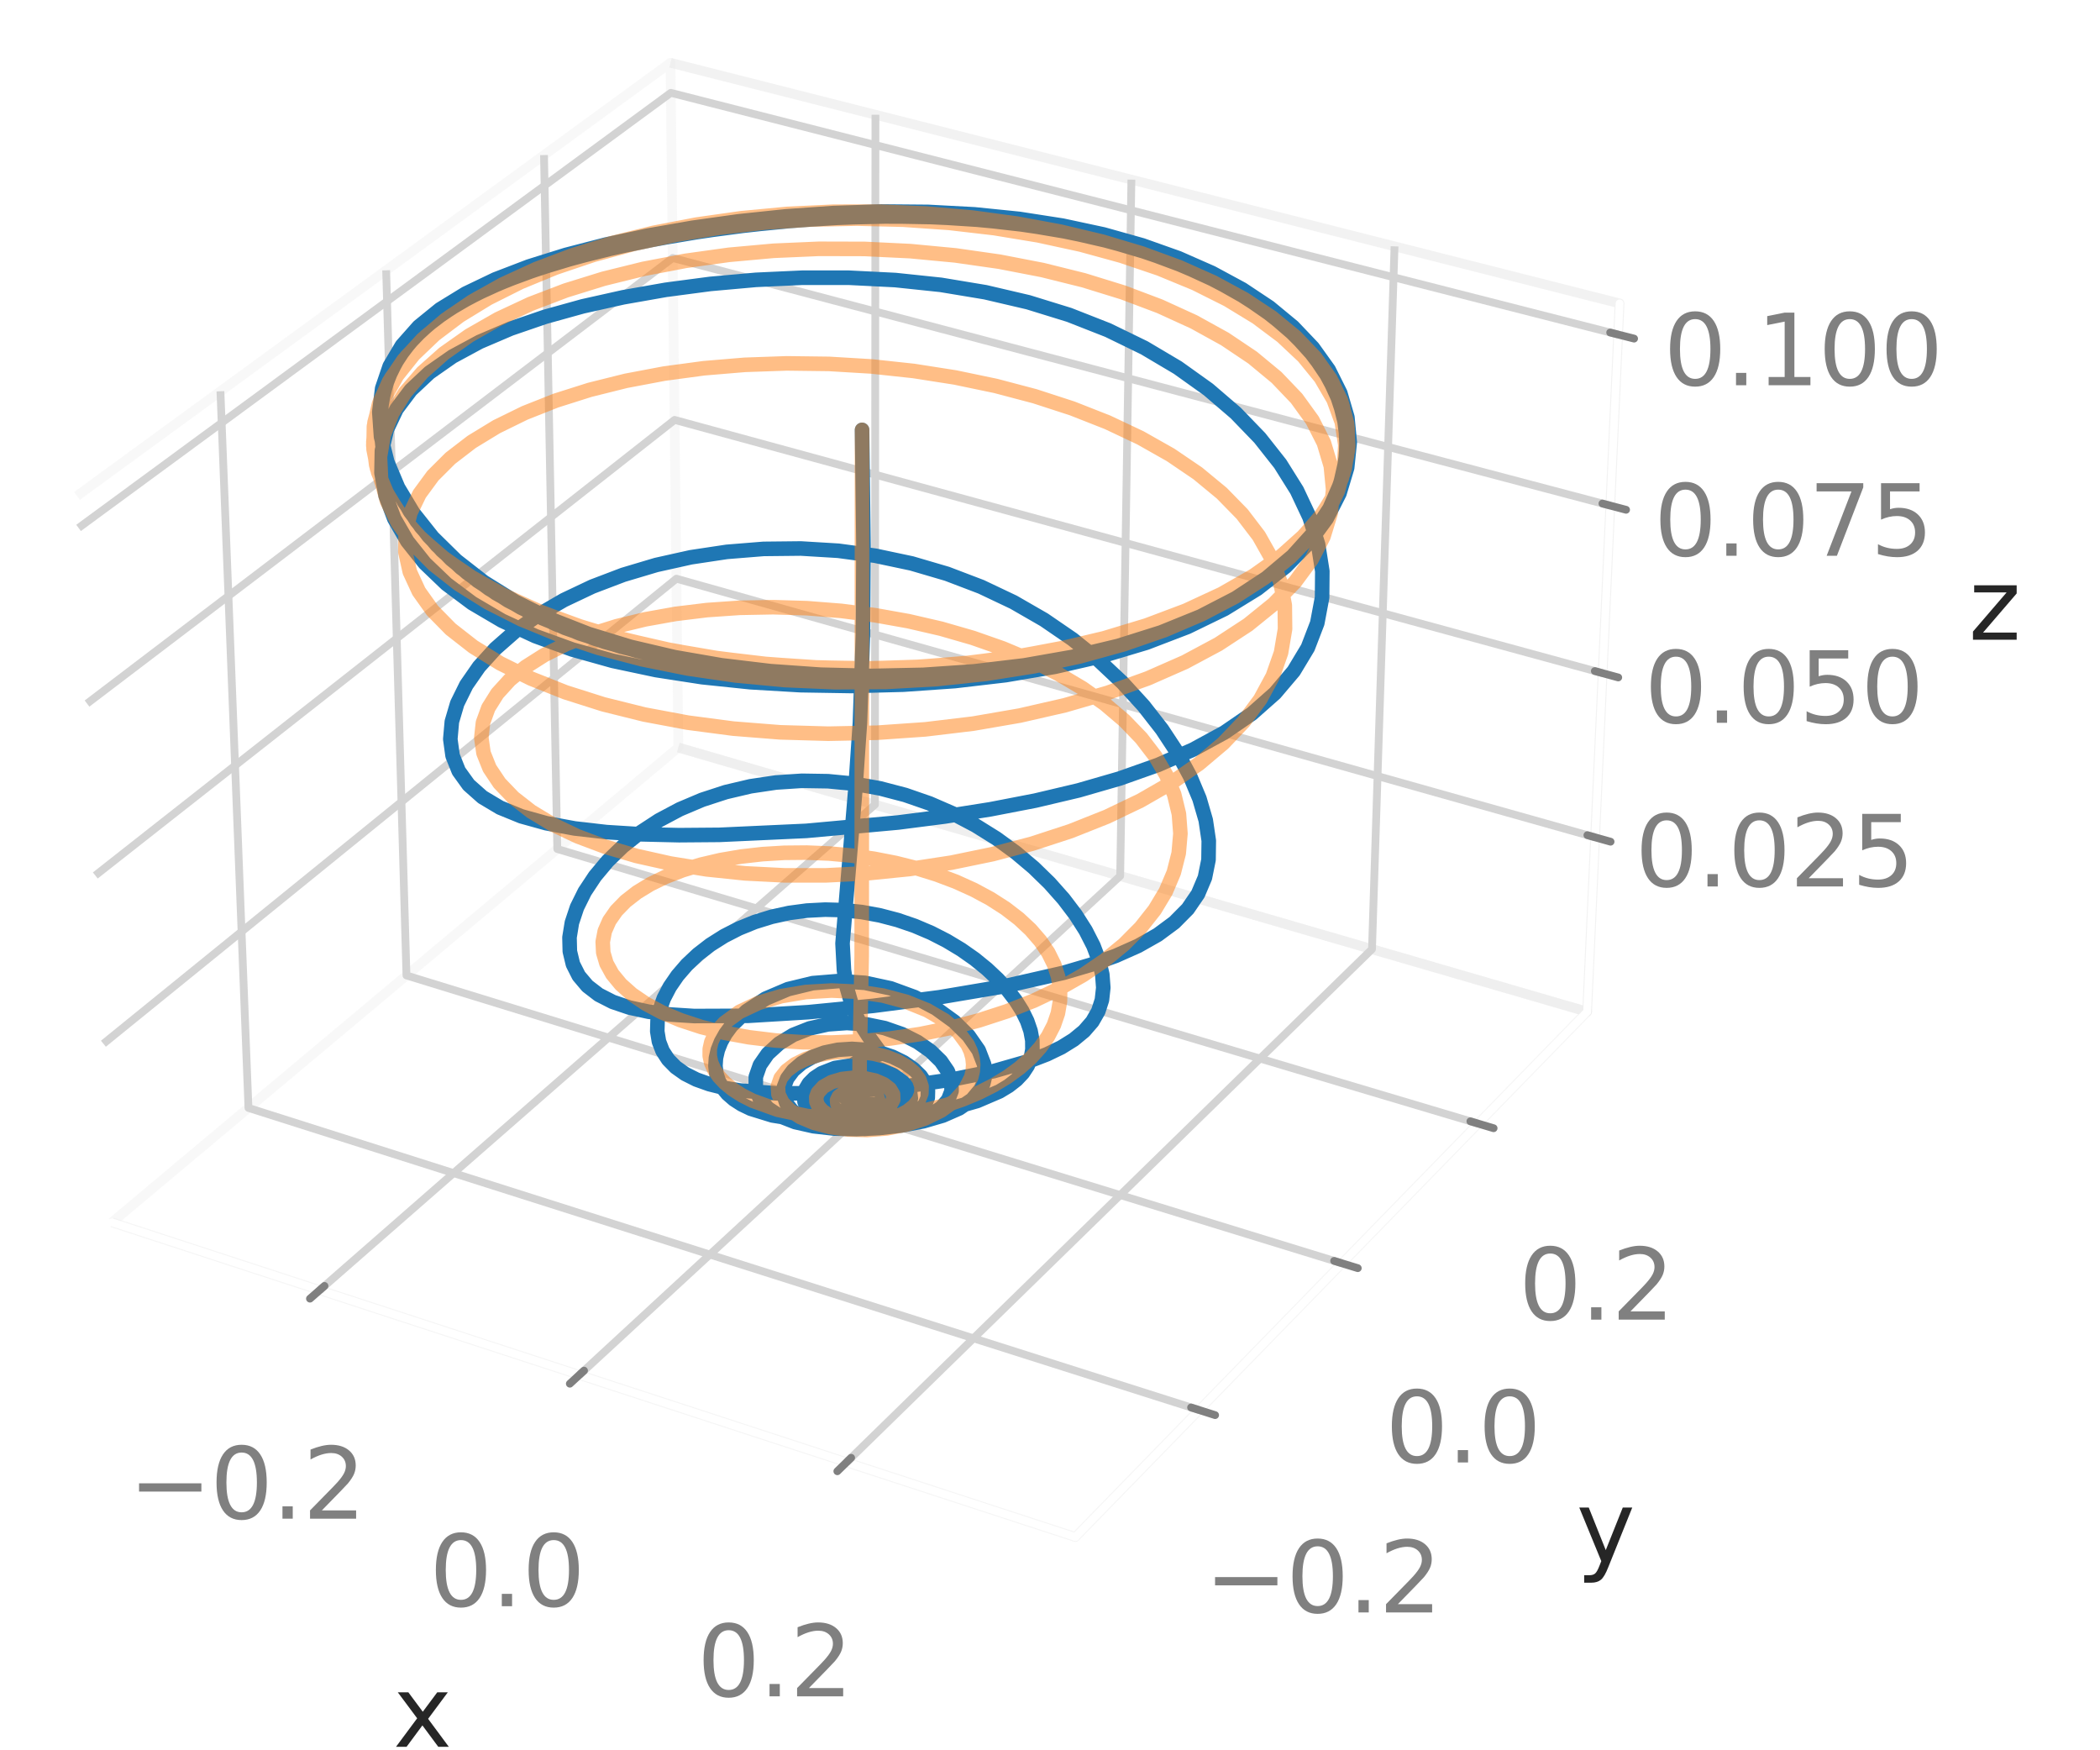 <?xml version="1.0" encoding="utf-8" standalone="no"?>
<!DOCTYPE svg PUBLIC "-//W3C//DTD SVG 1.1//EN"
  "http://www.w3.org/Graphics/SVG/1.1/DTD/svg11.dtd">
<svg xmlns:xlink="http://www.w3.org/1999/xlink" width="216pt" height="180pt" viewBox="0 0 216 180" xmlns="http://www.w3.org/2000/svg" version="1.1">
 <defs>
  <style type="text/css">*{stroke-linejoin: round; stroke-linecap: butt}</style>
 </defs>
 <g id="figure_1">
  <g id="patch_1">
   <path d="M 0 180 
L 216 180 
L 216 0 
L 0 0 
z
" style="fill: #ffffff"/>
  </g>
  <g id="patch_2">
   <path d="M -1 169.2 
L 174.6 169.2 
L 174.6 -1 
" style="fill: none"/>
  </g>
  <g id="pane3d_1">
   <g id="patch_3">
    <path d="M 11.519 125.705 
L 69.772 76.877 
L 68.963 6.457 
L 7.922 51.001 
" style="fill: none; opacity: 0.5; stroke: #f2f2f2; stroke-linejoin: miter"/>
   </g>
  </g>
  <g id="pane3d_2">
   <g id="patch_4">
    <path d="M 69.772 76.877 
L 163.248 104.046 
L 166.584 31.201 
L 68.963 6.457 
" style="fill: none; opacity: 0.5; stroke: #e6e6e6; stroke-linejoin: miter"/>
   </g>
  </g>
  <g id="pane3d_3">
   <g id="patch_5">
    <path d="M 11.519 125.705 
L 110.608 158.068 
L 163.248 104.046 
L 69.772 76.877 
" style="fill: none; opacity: 0.5; stroke: #ececec; stroke-linejoin: miter"/>
   </g>
  </g>
  <g id="axis3d_1">
   <g id="line2d_1">
    <path d="M 11.519 125.705 
L 110.608 158.068 
" style="fill: none; stroke: #ffffff; stroke-width: 0.8; stroke-linecap: round"/>
   </g>
   <g id="text_1">
    <!-- x -->
    <g style="fill: #262626" transform="translate(40.438 179.641) scale(0.1 -0.1)">
     <defs>
      <path id="DejaVuSans-78" d="M 3513 3500 
L 2247 1797 
L 3578 0 
L 2900 0 
L 1881 1375 
L 863 0 
L 184 0 
L 1544 1831 
L 300 3500 
L 978 3500 
L 1906 2253 
L 2834 3500 
L 3513 3500 
z
" transform="scale(0.016)"/>
     </defs>
     <use xlink:href="#DejaVuSans-78"/>
    </g>
   </g>
   <g id="Line3DCollection_1">
    <path d="M 32.88 132.682 
L 89.993 82.754 
L 90.045 11.8 
" style="fill: none; stroke: #d3d3d3; stroke-width: 0.8"/>
    <path d="M 59.585 141.404 
L 115.219 90.086 
L 116.373 18.474 
" style="fill: none; stroke: #d3d3d3; stroke-width: 0.8"/>
    <path d="M 87.073 150.381 
L 141.12 97.615 
L 143.438 25.334 
" style="fill: none; stroke: #d3d3d3; stroke-width: 0.8"/>
   </g>
   <g id="xtick_1">
    <g id="line2d_2">
     <path d="M 88.784 78.616 
" clip-path="url(#p5861c4d599)" style="fill: none; stroke: #d3d3d3; stroke-width: 0.8; stroke-linecap: round"/>
    </g>
    <g id="line2d_3">
     <path d="M 33.377 132.247 
L 31.882 133.554 
" style="fill: none; stroke: #808080; stroke-width: 0.8; stroke-linecap: round"/>
    </g>
    <g id="text_2">
     <!-- −0.2 -->
     <g style="fill: #808080" transform="translate(13.219 156.181) scale(0.1 -0.1)">
      <defs>
       <path id="DejaVuSans-2212" d="M 678 2272 
L 4684 2272 
L 4684 1741 
L 678 1741 
L 678 2272 
z
" transform="scale(0.016)"/>
       <path id="DejaVuSans-30" d="M 2034 4250 
Q 1547 4250 1301 3770 
Q 1056 3291 1056 2328 
Q 1056 1369 1301 889 
Q 1547 409 2034 409 
Q 2525 409 2770 889 
Q 3016 1369 3016 2328 
Q 3016 3291 2770 3770 
Q 2525 4250 2034 4250 
z
M 2034 4750 
Q 2819 4750 3233 4129 
Q 3647 3509 3647 2328 
Q 3647 1150 3233 529 
Q 2819 -91 2034 -91 
Q 1250 -91 836 529 
Q 422 1150 422 2328 
Q 422 3509 836 4129 
Q 1250 4750 2034 4750 
z
" transform="scale(0.016)"/>
       <path id="DejaVuSans-2e" d="M 684 794 
L 1344 794 
L 1344 0 
L 684 0 
L 684 794 
z
" transform="scale(0.016)"/>
       <path id="DejaVuSans-32" d="M 1228 531 
L 3431 531 
L 3431 0 
L 469 0 
L 469 531 
Q 828 903 1448 1529 
Q 2069 2156 2228 2338 
Q 2531 2678 2651 2914 
Q 2772 3150 2772 3378 
Q 2772 3750 2511 3984 
Q 2250 4219 1831 4219 
Q 1534 4219 1204 4116 
Q 875 4013 500 3803 
L 500 4441 
Q 881 4594 1212 4672 
Q 1544 4750 1819 4750 
Q 2544 4750 2975 4387 
Q 3406 4025 3406 3419 
Q 3406 3131 3298 2873 
Q 3191 2616 2906 2266 
Q 2828 2175 2409 1742 
Q 1991 1309 1228 531 
z
" transform="scale(0.016)"/>
      </defs>
      <use xlink:href="#DejaVuSans-2212"/>
      <use xlink:href="#DejaVuSans-30" x="83.789"/>
      <use xlink:href="#DejaVuSans-2e" x="147.412"/>
      <use xlink:href="#DejaVuSans-32" x="179.199"/>
     </g>
    </g>
   </g>
   <g id="xtick_2">
    <g id="line2d_4">
     <path d="M 88.784 78.616 
" clip-path="url(#p5861c4d599)" style="fill: none; stroke: #d3d3d3; stroke-width: 0.8; stroke-linecap: round"/>
    </g>
    <g id="line2d_5">
     <path d="M 60.071 140.956 
L 58.612 142.301 
" style="fill: none; stroke: #808080; stroke-width: 0.8; stroke-linecap: round"/>
    </g>
    <g id="text_3">
     <!-- 0.0 -->
     <g style="fill: #808080" transform="translate(44.158 165.184) scale(0.1 -0.1)">
      <use xlink:href="#DejaVuSans-30"/>
      <use xlink:href="#DejaVuSans-2e" x="63.623"/>
      <use xlink:href="#DejaVuSans-30" x="95.41"/>
     </g>
    </g>
   </g>
   <g id="xtick_3">
    <g id="line2d_6">
     <path d="M 88.784 78.616 
" clip-path="url(#p5861c4d599)" style="fill: none; stroke: #d3d3d3; stroke-width: 0.8; stroke-linecap: round"/>
    </g>
    <g id="line2d_7">
     <path d="M 87.545 149.92 
L 86.126 151.305 
" style="fill: none; stroke: #808080; stroke-width: 0.8; stroke-linecap: round"/>
    </g>
    <g id="text_4">
     <!-- 0.2 -->
     <g style="fill: #808080" transform="translate(71.696 174.452) scale(0.1 -0.1)">
      <use xlink:href="#DejaVuSans-30"/>
      <use xlink:href="#DejaVuSans-2e" x="63.623"/>
      <use xlink:href="#DejaVuSans-32" x="95.41"/>
     </g>
    </g>
   </g>
  </g>
  <g id="axis3d_2">
   <g id="line2d_8">
    <path d="M 163.248 104.046 
L 110.608 158.068 
" style="fill: none; stroke: #ffffff; stroke-width: 0.8; stroke-linecap: round"/>
   </g>
   <g id="text_5">
    <!-- y -->
    <g style="fill: #262626" transform="translate(162.134 160.636) scale(0.1 -0.1)">
     <defs>
      <path id="DejaVuSans-79" d="M 2059 -325 
Q 1816 -950 1584 -1140 
Q 1353 -1331 966 -1331 
L 506 -1331 
L 506 -850 
L 844 -850 
Q 1081 -850 1212 -737 
Q 1344 -625 1503 -206 
L 1606 56 
L 191 3500 
L 800 3500 
L 1894 763 
L 2988 3500 
L 3597 3500 
L 2059 -325 
z
" transform="scale(0.016)"/>
     </defs>
     <use xlink:href="#DejaVuSans-79"/>
    </g>
   </g>
   <g id="Line3DCollection_2">
    <path d="M 22.673 40.237 
L 25.556 113.94 
L 123.335 145.007 
" style="fill: none; stroke: #d3d3d3; stroke-width: 0.8"/>
    <path d="M 39.718 27.798 
L 41.808 100.317 
L 138.036 129.919 
" style="fill: none; stroke: #d3d3d3; stroke-width: 0.8"/>
    <path d="M 55.955 15.949 
L 57.322 87.313 
L 152.036 115.552 
" style="fill: none; stroke: #d3d3d3; stroke-width: 0.8"/>
   </g>
   <g id="xtick_4">
    <g id="line2d_9">
     <path d="M 88.784 78.616 
" clip-path="url(#p5861c4d599)" style="fill: none; stroke: #d3d3d3; stroke-width: 0.8; stroke-linecap: round"/>
    </g>
    <g id="line2d_10">
     <path d="M 122.511 144.745 
L 124.983 145.531 
" style="fill: none; stroke: #808080; stroke-width: 0.8; stroke-linecap: round"/>
    </g>
    <g id="text_6">
     <!-- −0.2 -->
     <g style="fill: #808080" transform="translate(123.894 165.824) scale(0.1 -0.1)">
      <use xlink:href="#DejaVuSans-2212"/>
      <use xlink:href="#DejaVuSans-30" x="83.789"/>
      <use xlink:href="#DejaVuSans-2e" x="147.412"/>
      <use xlink:href="#DejaVuSans-32" x="179.199"/>
     </g>
    </g>
   </g>
   <g id="xtick_5">
    <g id="line2d_11">
     <path d="M 88.784 78.616 
" clip-path="url(#p5861c4d599)" style="fill: none; stroke: #d3d3d3; stroke-width: 0.8; stroke-linecap: round"/>
    </g>
    <g id="line2d_12">
     <path d="M 137.227 129.671 
L 139.657 130.418 
" style="fill: none; stroke: #808080; stroke-width: 0.8; stroke-linecap: round"/>
    </g>
    <g id="text_7">
     <!-- 0.0 -->
     <g style="fill: #808080" transform="translate(142.487 150.4) scale(0.1 -0.1)">
      <use xlink:href="#DejaVuSans-30"/>
      <use xlink:href="#DejaVuSans-2e" x="63.623"/>
      <use xlink:href="#DejaVuSans-30" x="95.41"/>
     </g>
    </g>
   </g>
   <g id="xtick_6">
    <g id="line2d_13">
     <path d="M 88.784 78.616 
" clip-path="url(#p5861c4d599)" style="fill: none; stroke: #d3d3d3; stroke-width: 0.8; stroke-linecap: round"/>
    </g>
    <g id="line2d_14">
     <path d="M 151.24 115.315 
L 153.629 116.027 
" style="fill: none; stroke: #808080; stroke-width: 0.8; stroke-linecap: round"/>
    </g>
    <g id="text_8">
     <!-- 0.2 -->
     <g style="fill: #808080" transform="translate(156.202 135.713) scale(0.1 -0.1)">
      <use xlink:href="#DejaVuSans-30"/>
      <use xlink:href="#DejaVuSans-2e" x="63.623"/>
      <use xlink:href="#DejaVuSans-32" x="95.41"/>
     </g>
    </g>
   </g>
  </g>
  <g id="axis3d_3">
   <g id="line2d_15">
    <path d="M 163.248 104.046 
L 166.584 31.201 
" style="fill: none; stroke: #ffffff; stroke-width: 0.8; stroke-linecap: round"/>
   </g>
   <g id="text_9">
    <!-- z -->
    <g style="fill: #262626" transform="translate(202.495 65.79) scale(0.1 -0.1)">
     <defs>
      <path id="DejaVuSans-7a" d="M 353 3500 
L 3084 3500 
L 3084 2975 
L 922 459 
L 3084 459 
L 3084 0 
L 275 0 
L 275 525 
L 2438 3041 
L 353 3041 
L 353 3500 
z
" transform="scale(0.016)"/>
     </defs>
     <use xlink:href="#DejaVuSans-7a"/>
    </g>
   </g>
   <g id="Line3DCollection_3">
    <path d="M 164.069 86.113 
L 69.573 59.513 
L 10.635 107.338 
" style="fill: none; stroke: #d3d3d3; stroke-width: 0.8"/>
    <path d="M 164.842 69.231 
L 69.385 43.183 
L 9.802 90.033 
" style="fill: none; stroke: #d3d3d3; stroke-width: 0.8"/>
    <path d="M 165.631 51.998 
L 69.194 26.531 
L 8.95 72.355 
" style="fill: none; stroke: #d3d3d3; stroke-width: 0.8"/>
    <path d="M 166.437 34.404 
L 68.998 9.547 
L 8.08 54.291 
" style="fill: none; stroke: #d3d3d3; stroke-width: 0.8"/>
   </g>
   <g id="xtick_7">
    <g id="line2d_16">
     <path d="M 88.784 78.616 
" style="fill: none; stroke: #d3d3d3; stroke-width: 0.8; stroke-linecap: round"/>
    </g>
    <g id="line2d_17">
     <path d="M 163.276 85.89 
L 165.658 86.56 
" style="fill: none; stroke: #808080; stroke-width: 0.8; stroke-linecap: round"/>
    </g>
    <g id="text_10">
     <!-- 0.025 -->
     <g style="fill: #808080" transform="translate(168.172 91.164) scale(0.1 -0.1)">
      <defs>
       <path id="DejaVuSans-35" d="M 691 4666 
L 3169 4666 
L 3169 4134 
L 1269 4134 
L 1269 2991 
Q 1406 3038 1543 3061 
Q 1681 3084 1819 3084 
Q 2600 3084 3056 2656 
Q 3513 2228 3513 1497 
Q 3513 744 3044 326 
Q 2575 -91 1722 -91 
Q 1428 -91 1123 -41 
Q 819 9 494 109 
L 494 744 
Q 775 591 1075 516 
Q 1375 441 1709 441 
Q 2250 441 2565 725 
Q 2881 1009 2881 1497 
Q 2881 1984 2565 2268 
Q 2250 2553 1709 2553 
Q 1456 2553 1204 2497 
Q 953 2441 691 2322 
L 691 4666 
z
" transform="scale(0.016)"/>
      </defs>
      <use xlink:href="#DejaVuSans-30"/>
      <use xlink:href="#DejaVuSans-2e" x="63.623"/>
      <use xlink:href="#DejaVuSans-30" x="95.41"/>
      <use xlink:href="#DejaVuSans-32" x="159.033"/>
      <use xlink:href="#DejaVuSans-35" x="222.656"/>
     </g>
    </g>
   </g>
   <g id="xtick_8">
    <g id="line2d_18">
     <path d="M 88.784 78.616 
" style="fill: none; stroke: #d3d3d3; stroke-width: 0.8; stroke-linecap: round"/>
    </g>
    <g id="line2d_19">
     <path d="M 164.04 69.012 
L 166.448 69.669 
" style="fill: none; stroke: #808080; stroke-width: 0.8; stroke-linecap: round"/>
    </g>
    <g id="text_11">
     <!-- 0.050 -->
     <g style="fill: #808080" transform="translate(169.13 74.333) scale(0.1 -0.1)">
      <use xlink:href="#DejaVuSans-30"/>
      <use xlink:href="#DejaVuSans-2e" x="63.623"/>
      <use xlink:href="#DejaVuSans-30" x="95.41"/>
      <use xlink:href="#DejaVuSans-35" x="159.033"/>
      <use xlink:href="#DejaVuSans-30" x="222.656"/>
     </g>
    </g>
   </g>
   <g id="xtick_9">
    <g id="line2d_20">
     <path d="M 88.784 78.616 
" style="fill: none; stroke: #d3d3d3; stroke-width: 0.8; stroke-linecap: round"/>
    </g>
    <g id="line2d_21">
     <path d="M 164.821 51.784 
L 167.254 52.426 
" style="fill: none; stroke: #808080; stroke-width: 0.8; stroke-linecap: round"/>
    </g>
    <g id="text_12">
     <!-- 0.075 -->
     <g style="fill: #808080" transform="translate(170.107 57.155) scale(0.1 -0.1)">
      <defs>
       <path id="DejaVuSans-37" d="M 525 4666 
L 3525 4666 
L 3525 4397 
L 1831 0 
L 1172 0 
L 2766 4134 
L 525 4134 
L 525 4666 
z
" transform="scale(0.016)"/>
      </defs>
      <use xlink:href="#DejaVuSans-30"/>
      <use xlink:href="#DejaVuSans-2e" x="63.623"/>
      <use xlink:href="#DejaVuSans-30" x="95.41"/>
      <use xlink:href="#DejaVuSans-37" x="159.033"/>
      <use xlink:href="#DejaVuSans-35" x="222.656"/>
     </g>
    </g>
   </g>
   <g id="xtick_10">
    <g id="line2d_22">
     <path d="M 88.784 78.616 
" style="fill: none; stroke: #d3d3d3; stroke-width: 0.8; stroke-linecap: round"/>
    </g>
    <g id="line2d_23">
     <path d="M 165.618 34.195 
L 168.078 34.822 
" style="fill: none; stroke: #808080; stroke-width: 0.8; stroke-linecap: round"/>
    </g>
    <g id="text_13">
     <!-- 0.100 -->
     <g style="fill: #808080" transform="translate(171.105 39.618) scale(0.1 -0.1)">
      <defs>
       <path id="DejaVuSans-31" d="M 794 531 
L 1825 531 
L 1825 4091 
L 703 3866 
L 703 4441 
L 1819 4666 
L 2450 4666 
L 2450 531 
L 3481 531 
L 3481 0 
L 794 0 
L 794 531 
z
" transform="scale(0.016)"/>
      </defs>
      <use xlink:href="#DejaVuSans-30"/>
      <use xlink:href="#DejaVuSans-2e" x="63.623"/>
      <use xlink:href="#DejaVuSans-31" x="95.41"/>
      <use xlink:href="#DejaVuSans-30" x="159.033"/>
      <use xlink:href="#DejaVuSans-30" x="222.656"/>
     </g>
    </g>
   </g>
  </g>
  <g id="axes_1">
   <g id="line2d_24">
    <path d="M 88.669 44.209 
L 88.816 56.194 
L 88.759 65.245 
L 88.45 74.334 
L 87.979 81.19 
L 86.661 97.02 
L 86.806 99.757 
L 87.086 101.517 
L 87.654 103.498 
L 88.372 105.083 
L 89.321 106.55 
L 90.585 108.294 
L 90.439 108.441 
L 89.651 108.695 
L 88.209 109.204 
L 87.176 109.83 
L 86.547 110.481 
L 86.262 111.026 
L 86.173 111.587 
L 86.294 112.13 
L 86.621 112.623 
L 87.13 113.037 
L 88.025 113.427 
L 89.042 113.607 
L 90.028 113.569 
L 90.825 113.328 
L 91.218 113.037 
L 91.391 112.678 
L 91.321 112.285 
L 91.01 111.893 
L 90.478 111.545 
L 89.498 111.219 
L 88.34 111.12 
L 87.178 111.289 
L 86.412 111.589 
L 85.816 112.011 
L 85.446 112.518 
L 85.342 113.064 
L 85.522 113.599 
L 85.977 114.077 
L 86.677 114.458 
L 87.567 114.715 
L 88.921 114.834 
L 90.276 114.688 
L 91.164 114.41 
L 91.85 114.004 
L 92.267 113.494 
L 92.372 112.913 
L 92.149 112.305 
L 91.609 111.723 
L 90.79 111.223 
L 89.757 110.861 
L 88.593 110.681 
L 87.396 110.713 
L 86.271 110.961 
L 85.316 111.405 
L 84.621 112.003 
L 84.255 112.692 
L 84.216 113.169 
L 84.346 113.635 
L 84.646 114.072 
L 85.391 114.637 
L 86.442 115.053 
L 87.715 115.293 
L 89.103 115.342 
L 90.487 115.2 
L 91.742 114.87 
L 92.753 114.368 
L 93.243 113.949 
L 93.559 113.473 
L 93.687 112.954 
L 93.619 112.406 
L 93.353 111.849 
L 92.899 111.305 
L 91.894 110.565 
L 90.574 109.988 
L 89.044 109.646 
L 87.431 109.589 
L 85.872 109.837 
L 84.507 110.371 
L 83.766 110.86 
L 83.199 111.428 
L 82.831 112.049 
L 82.681 112.692 
L 82.757 113.327 
L 83.064 113.927 
L 83.593 114.468 
L 84.328 114.93 
L 85.246 115.299 
L 86.893 115.659 
L 88.741 115.773 
L 90.631 115.641 
L 92.394 115.27 
L 93.867 114.672 
L 94.619 114.156 
L 95.147 113.557 
L 95.427 112.886 
L 95.446 112.162 
L 95.197 111.407 
L 94.688 110.647 
L 93.933 109.917 
L 92.958 109.249 
L 91.797 108.68 
L 90.489 108.243 
L 89.083 107.965 
L 87.63 107.868 
L 86.186 107.962 
L 84.806 108.248 
L 83.547 108.712 
L 82.458 109.333 
L 81.587 110.078 
L 80.97 110.908 
L 80.638 111.78 
L 80.609 112.65 
L 80.891 113.476 
L 81.48 114.225 
L 82.359 114.867 
L 83.501 115.384 
L 84.868 115.764 
L 86.411 116.003 
L 88.928 116.096 
L 91.493 115.882 
L 93.114 115.575 
L 94.586 115.139 
L 95.846 114.577 
L 96.84 113.894 
L 97.526 113.096 
L 97.873 112.196 
L 97.863 111.213 
L 97.493 110.176 
L 96.771 109.123 
L 95.72 108.1 
L 94.375 107.159 
L 92.781 106.353 
L 90.995 105.731 
L 89.079 105.338 
L 87.105 105.205 
L 85.148 105.346 
L 83.284 105.761 
L 81.588 106.43 
L 80.129 107.317 
L 78.97 108.372 
L 78.162 109.533 
L 77.742 110.736 
L 77.735 111.915 
L 78.151 113.012 
L 78.983 113.978 
L 80.209 114.779 
L 81.792 115.396 
L 83.679 115.822 
L 85.803 116.061 
L 88.087 116.119 
L 90.441 116.009 
L 92.77 115.739 
L 94.977 115.312 
L 96.97 114.729 
L 98.662 113.988 
L 99.981 113.085 
L 100.87 112.02 
L 101.14 111.429 
L 101.29 110.802 
L 101.317 110.142 
L 101.221 109.452 
L 100.661 108.007 
L 99.626 106.52 
L 98.148 105.061 
L 96.276 103.706 
L 94.07 102.541 
L 91.608 101.642 
L 88.975 101.077 
L 86.269 100.891 
L 83.592 101.108 
L 81.051 101.723 
L 78.748 102.702 
L 76.779 103.987 
L 75.228 105.498 
L 74.632 106.309 
L 74.165 107.139 
L 73.832 107.976 
L 73.639 108.807 
L 73.588 109.621 
L 73.681 110.405 
L 73.92 111.149 
L 74.303 111.846 
L 74.828 112.486 
L 75.494 113.066 
L 76.295 113.58 
L 77.225 114.026 
L 79.446 114.712 
L 82.085 115.132 
L 85.051 115.308 
L 88.234 115.264 
L 91.508 115.024 
L 94.736 114.604 
L 97.782 114.008 
L 100.511 113.226 
L 102.803 112.243 
L 103.753 111.669 
L 104.559 111.038 
L 105.211 110.348 
L 105.704 109.598 
L 106.032 108.787 
L 106.192 107.918 
L 106.182 106.994 
L 106.001 106.02 
L 105.652 105.003 
L 105.137 103.952 
L 104.46 102.878 
L 103.626 101.794 
L 102.641 100.714 
L 101.514 99.653 
L 100.253 98.628 
L 98.868 97.656 
L 97.369 96.754 
L 95.77 95.936 
L 94.083 95.219 
L 92.324 94.616 
L 90.506 94.139 
L 88.648 93.797 
L 86.766 93.597 
L 84.878 93.546 
L 83.002 93.644 
L 81.159 93.891 
L 79.365 94.285 
L 77.64 94.819 
L 76.002 95.485 
L 74.469 96.272 
L 73.056 97.166 
L 71.778 98.153 
L 70.651 99.215 
L 69.686 100.333 
L 68.893 101.488 
L 68.282 102.659 
L 67.861 103.826 
L 67.634 104.97 
L 67.605 106.071 
L 67.778 107.113 
L 68.152 108.082 
L 68.727 108.964 
L 69.5 109.751 
L 70.468 110.437 
L 71.624 111.019 
L 72.962 111.497 
L 74.471 111.874 
L 76.142 112.152 
L 79.913 112.444 
L 84.148 112.428 
L 88.689 112.161 
L 93.349 111.685 
L 97.927 111.018 
L 102.215 110.155 
L 106.017 109.068 
L 107.68 108.427 
L 109.16 107.713 
L 110.44 106.918 
L 111.508 106.038 
L 112.352 105.066 
L 112.965 103.999 
L 113.342 102.834 
L 113.481 101.574 
L 113.38 100.221 
L 113.042 98.783 
L 112.47 97.271 
L 111.668 95.698 
L 110.643 94.085 
L 109.403 92.452 
L 107.956 90.823 
L 106.314 89.225 
L 104.487 87.685 
L 102.488 86.229 
L 100.333 84.885 
L 98.038 83.676 
L 95.622 82.626 
L 93.104 81.754 
L 90.506 81.075 
L 87.852 80.601 
L 85.167 80.341 
L 82.478 80.298 
L 79.812 80.473 
L 77.196 80.862 
L 74.657 81.459 
L 72.225 82.251 
L 69.923 83.225 
L 67.779 84.364 
L 65.814 85.647 
L 64.05 87.05 
L 62.507 88.548 
L 61.2 90.11 
L 60.143 91.708 
L 59.349 93.311 
L 58.824 94.886 
L 58.577 96.404 
L 58.612 97.837 
L 58.93 99.162 
L 59.533 100.356 
L 60.42 101.406 
L 61.586 102.302 
L 63.029 103.038 
L 64.741 103.618 
L 66.714 104.046 
L 68.935 104.332 
L 71.391 104.489 
L 76.931 104.468 
L 83.151 104.092 
L 89.81 103.442 
L 96.62 102.559 
L 103.26 101.438 
L 109.407 100.04 
L 112.201 99.217 
L 114.762 98.299 
L 117.063 97.275 
L 119.077 96.136 
L 120.785 94.873 
L 122.171 93.475 
L 123.223 91.937 
L 123.935 90.254 
L 124.304 88.426 
L 124.331 86.456 
L 124.019 84.353 
L 123.373 82.133 
L 122.402 79.816 
L 121.114 77.431 
L 119.52 75.01 
L 117.63 72.59 
L 115.458 70.212 
L 113.017 67.917 
L 110.323 65.747 
L 107.394 63.74 
L 104.249 61.929 
L 100.913 60.346 
L 97.41 59.011 
L 93.771 57.943 
L 90.027 57.151 
L 86.215 56.64 
L 82.372 56.408 
L 78.537 56.449 
L 74.752 56.755 
L 71.058 57.311 
L 67.497 58.103 
L 64.107 59.114 
L 60.927 60.324 
L 57.992 61.714 
L 55.334 63.258 
L 52.98 64.933 
L 50.954 66.711 
L 49.277 68.561 
L 47.964 70.451 
L 47.028 72.346 
L 46.477 74.212 
L 46.317 76.014 
L 46.552 77.718 
L 47.183 79.296 
L 48.209 80.722 
L 49.628 81.98 
L 51.435 83.057 
L 53.624 83.95 
L 56.186 84.661 
L 59.108 85.198 
L 62.375 85.573 
L 65.964 85.8 
L 69.849 85.89 
L 73.998 85.857 
L 82.925 85.448 
L 92.366 84.588 
L 97.139 83.976 
L 101.867 83.229 
L 106.487 82.336 
L 110.938 81.285 
L 115.161 80.065 
L 119.102 78.669 
L 122.71 77.091 
L 125.942 75.332 
L 128.764 73.394 
L 131.146 71.286 
L 133.069 69.019 
L 134.519 66.611 
L 135.491 64.08 
L 135.986 61.448 
L 136.01 58.74 
L 135.576 55.982 
L 134.698 53.202 
L 133.392 50.43 
L 131.679 47.696 
L 129.577 45.034 
L 127.108 42.477 
L 124.29 40.059 
L 121.146 37.812 
L 117.697 35.768 
L 113.966 33.952 
L 109.978 32.386 
L 105.762 31.084 
L 101.35 30.053 
L 96.777 29.294 
L 92.085 28.801 
L 87.317 28.562 
L 82.521 28.561 
L 77.748 28.78 
L 73.051 29.2 
L 68.482 29.804 
L 64.095 30.576 
L 59.941 31.504 
L 56.067 32.579 
L 52.517 33.797 
L 49.33 35.158 
L 46.54 36.664 
L 44.174 38.316 
L 42.253 40.117 
L 40.791 42.063 
L 39.8 44.144 
L 39.282 46.343 
L 39.238 48.632 
L 39.664 50.977 
L 40.554 53.336 
L 41.9 55.665 
L 43.692 57.917 
L 45.918 60.05 
L 48.566 62.029 
L 51.621 63.825 
L 55.065 65.419 
L 58.876 66.801 
L 63.03 67.965 
L 67.494 68.912 
L 72.23 69.643 
L 77.194 70.16 
L 82.334 70.463 
L 87.592 70.549 
L 92.907 70.411 
L 98.209 70.042 
L 103.43 69.433 
L 108.5 68.575 
L 113.349 67.464 
L 117.913 66.097 
L 122.13 64.481 
L 125.948 62.626 
L 129.32 60.553 
L 132.211 58.29 
L 134.593 55.873 
L 136.45 53.341 
L 137.773 50.737 
L 138.563 48.106 
L 138.83 45.488 
L 138.588 42.918 
L 137.859 40.426 
L 136.665 38.034 
L 135.034 35.758 
L 132.991 33.612 
L 130.563 31.607 
L 127.774 29.754 
L 124.649 28.065 
L 121.212 26.552 
L 117.486 25.229 
L 113.496 24.108 
L 109.268 23.201 
L 104.831 22.512 
L 100.22 22.044 
L 95.471 21.793 
L 90.626 21.753 
L 85.73 21.91 
L 80.834 22.25 
L 75.989 22.759 
L 71.249 23.421 
L 66.668 24.224 
L 62.299 25.158 
L 58.193 26.22 
L 54.396 27.409 
L 50.951 28.73 
L 47.896 30.194 
L 45.261 31.81 
L 43.07 33.59 
L 41.341 35.541 
L 40.085 37.663 
L 39.309 39.947 
L 39.012 42.375 
L 39.191 44.913 
L 39.839 47.522 
L 40.948 50.152 
L 42.507 52.75 
L 44.504 55.264 
L 46.926 57.646 
L 49.758 59.857 
L 52.985 61.865 
L 56.587 63.65 
L 60.541 65.2 
L 64.819 66.511 
L 69.388 67.583 
L 74.207 68.418 
L 79.23 69.019 
L 84.403 69.384 
L 89.668 69.513 
L 94.96 69.401 
L 100.211 69.041 
L 105.352 68.428 
L 110.315 67.555 
L 115.032 66.422 
L 119.44 65.031 
L 123.483 63.391 
L 127.109 61.518 
L 130.278 59.436 
L 132.956 57.178 
L 135.122 54.779 
L 136.762 52.282 
L 137.871 49.73 
L 138.454 47.163 
L 138.521 44.62 
L 138.091 42.133 
L 137.184 39.729 
L 135.826 37.425 
L 134.042 35.238 
L 131.859 33.179 
L 129.301 31.26 
L 126.393 29.492 
L 123.159 27.887 
L 119.623 26.461 
L 115.808 25.226 
L 111.739 24.195 
L 107.444 23.377 
L 102.953 22.778 
L 98.302 22.397 
L 93.528 22.231 
L 88.676 22.27 
L 83.793 22.502 
L 78.928 22.912 
L 74.135 23.485 
L 69.467 24.207 
L 64.977 25.068 
L 60.718 26.059 
L 56.739 27.177 
L 53.085 28.425 
L 49.796 29.809 
L 46.907 31.339 
L 44.447 33.023 
L 42.436 34.872 
L 40.891 36.89 
L 39.82 39.072 
L 39.227 41.406 
L 39.112 43.868 
L 39.47 46.422 
L 40.294 49.024 
L 41.573 51.623 
L 43.297 54.168 
L 45.455 56.608 
L 48.032 58.899 
L 51.013 61.006 
L 54.383 62.903 
L 58.119 64.572 
L 62.197 66.007 
L 66.587 67.204 
L 71.254 68.166 
L 76.153 68.893 
L 81.237 69.388 
L 86.449 69.65 
L 91.728 69.676 
L 97.009 69.46 
L 102.223 68.996 
L 107.3 68.278 
L 112.173 67.3 
L 116.775 66.063 
L 121.046 64.572 
L 124.932 62.838 
L 128.384 60.879 
L 131.366 58.724 
L 133.848 56.405 
L 135.811 53.962 
L 137.246 51.436 
L 138.151 48.869 
L 138.534 46.303 
L 138.407 43.773 
L 137.791 41.309 
L 136.708 38.934 
L 135.183 36.667 
L 133.243 34.519 
L 130.912 32.505 
L 128.217 30.634 
L 125.181 28.92 
L 121.828 27.375 
L 118.181 26.014 
L 114.265 24.851 
L 110.105 23.895 
L 105.73 23.156 
L 101.173 22.637 
L 96.469 22.336 
L 91.66 22.247 
L 86.79 22.36 
L 81.907 22.659 
L 77.063 23.132 
L 72.311 23.763 
L 67.705 24.538 
L 63.298 25.448 
L 59.141 26.487 
L 55.282 27.654 
L 51.764 28.953 
L 48.626 30.39 
L 45.899 31.977 
L 43.61 33.724 
L 41.778 35.637 
L 40.415 37.718 
L 39.528 39.96 
L 39.121 42.347 
L 39.189 44.848 
L 39.728 47.425 
L 40.729 50.031 
L 42.182 52.615 
L 44.076 55.125 
L 46.397 57.512 
L 49.133 59.735 
L 52.267 61.762 
L 55.781 63.572 
L 59.653 65.151 
L 63.857 66.494 
L 68.359 67.599 
L 73.121 68.469 
L 78.099 69.107 
L 83.239 69.512 
L 88.485 69.683 
L 93.774 69.615 
L 99.037 69.304 
L 104.207 68.742 
L 109.214 67.923 
L 113.99 66.845 
L 118.472 65.508 
L 122.6 63.92 
L 126.323 62.096 
L 129.598 60.058 
L 132.39 57.834 
L 134.673 55.462 
L 136.433 52.981 
L 137.662 50.434 
L 138.364 47.863 
L 138.547 45.307 
L 138.229 42.799 
L 137.429 40.367 
L 136.172 38.032 
L 134.483 35.809 
L 132.388 33.713 
L 129.913 31.753 
L 127.083 29.942 
L 123.922 28.292 
L 120.452 26.817 
L 116.698 25.531 
L 112.684 24.447 
L 108.437 23.576 
L 103.988 22.922 
L 99.369 22.488 
L 94.619 22.27 
L 89.781 22.261 
L 84.9 22.448 
L 80.026 22.817 
L 75.211 23.352 
L 70.509 24.04 
L 65.973 24.869 
L 61.657 25.829 
L 57.61 26.917 
L 53.878 28.135 
L 50.502 29.486 
L 47.52 30.98 
L 44.96 32.628 
L 42.846 34.438 
L 41.194 36.417 
L 40.015 38.562 
L 39.314 40.863 
L 39.091 43.298 
L 39.342 45.834 
L 40.061 48.428 
L 41.238 51.032 
L 42.863 53.594 
L 44.924 56.061 
L 47.407 58.39 
L 50.299 60.541 
L 53.583 62.487 
L 57.238 64.209 
L 61.242 65.697 
L 65.565 66.947 
L 70.173 67.962 
L 75.024 68.742 
L 80.071 69.29 
L 85.26 69.604 
L 90.53 69.684 
L 95.817 69.523 
L 101.052 69.116 
L 106.167 68.455 
L 106.167 68.455 
" clip-path="url(#p5861c4d599)" style="fill: none; stroke: #1f77b4; stroke-width: 1.5; stroke-linecap: round"/>
   </g>
   <g id="line2d_25">
    <path d="M 88.669 44.209 
L 88.632 98.289 
L 88.422 109.171 
L 88.397 112.633 
L 88.604 113.136 
L 88.809 113.218 
L 88.437 113.108 
L 88.179 113.251 
L 88.226 113.409 
L 88.534 113.512 
L 88.941 113.423 
L 89.05 113.223 
L 88.883 113.046 
L 88.457 112.96 
L 88.013 113.071 
L 87.842 113.3 
L 87.957 113.518 
L 88.307 113.672 
L 88.871 113.685 
L 89.352 113.487 
L 89.5 113.2 
L 89.363 112.946 
L 88.999 112.748 
L 88.365 112.662 
L 87.716 112.787 
L 87.338 113.04 
L 87.229 113.304 
L 87.329 113.58 
L 87.638 113.824 
L 88.266 114.016 
L 89.031 114.024 
L 89.75 113.826 
L 90.16 113.536 
L 90.335 113.169 
L 90.227 112.778 
L 89.831 112.427 
L 89.189 112.173 
L 88.387 112.067 
L 87.543 112.137 
L 86.794 112.384 
L 86.272 112.78 
L 86.095 113.144 
L 86.133 113.531 
L 86.399 113.906 
L 86.881 114.231 
L 87.803 114.529 
L 88.925 114.615 
L 90.076 114.453 
L 91.067 114.048 
L 91.596 113.61 
L 91.873 113.092 
L 91.857 112.537 
L 91.532 111.992 
L 90.911 111.507 
L 90.032 111.128 
L 88.963 110.895 
L 87.789 110.835 
L 86.612 110.964 
L 85.541 111.279 
L 84.681 111.761 
L 84.125 112.372 
L 83.959 112.827 
L 83.975 113.299 
L 84.179 113.77 
L 84.572 114.218 
L 85.145 114.623 
L 86.304 115.108 
L 87.746 115.395 
L 89.351 115.441 
L 90.978 115.222 
L 92.476 114.74 
L 93.329 114.284 
L 94.017 113.736 
L 94.507 113.112 
L 94.771 112.435 
L 94.789 111.73 
L 94.551 111.021 
L 94.059 110.338 
L 93.322 109.706 
L 92.362 109.152 
L 91.209 108.699 
L 89.902 108.368 
L 88.488 108.174 
L 87.02 108.129 
L 85.555 108.239 
L 84.152 108.503 
L 82.87 108.915 
L 81.767 109.462 
L 80.894 110.125 
L 80.298 110.88 
L 80.014 111.697 
L 80.07 112.543 
L 80.476 113.382 
L 81.233 114.174 
L 82.324 114.883 
L 83.719 115.471 
L 85.371 115.906 
L 87.222 116.159 
L 89.202 116.207 
L 91.234 116.039 
L 93.232 115.647 
L 95.113 115.036 
L 96.792 114.22 
L 98.191 113.221 
L 99.243 112.07 
L 99.893 110.805 
L 100.053 110.144 
L 100.099 109.47 
L 100.029 108.791 
L 99.84 108.112 
L 99.534 107.44 
L 98.573 106.141 
L 97.171 104.943 
L 95.369 103.891 
L 93.225 103.026 
L 90.814 102.384 
L 88.221 101.992 
L 85.542 101.867 
L 82.881 102.02 
L 80.344 102.447 
L 78.037 103.135 
L 76.062 104.062 
L 74.513 105.191 
L 73.925 105.819 
L 73.472 106.479 
L 73.163 107.166 
L 73.005 107.872 
L 73.001 108.589 
L 73.157 109.308 
L 73.473 110.022 
L 73.95 110.722 
L 74.587 111.398 
L 75.381 112.043 
L 76.327 112.647 
L 77.419 113.201 
L 80.003 114.131 
L 83.047 114.773 
L 86.439 115.076 
L 90.048 115.002 
L 93.724 114.529 
L 97.313 113.652 
L 99.025 113.065 
L 100.657 112.383 
L 102.189 111.61 
L 103.605 110.751 
L 104.887 109.813 
L 106.02 108.803 
L 106.99 107.729 
L 107.786 106.599 
L 108.396 105.423 
L 108.812 104.211 
L 109.027 102.973 
L 109.038 101.72 
L 108.84 100.462 
L 108.435 99.211 
L 107.823 97.977 
L 107.009 96.771 
L 105.998 95.603 
L 104.797 94.484 
L 103.417 93.423 
L 101.869 92.429 
L 100.166 91.512 
L 98.323 90.678 
L 96.354 89.935 
L 94.279 89.289 
L 92.115 88.746 
L 89.881 88.311 
L 87.599 87.987 
L 85.289 87.777 
L 82.973 87.682 
L 80.674 87.703 
L 78.413 87.84 
L 76.213 88.091 
L 74.097 88.454 
L 72.086 88.925 
L 70.203 89.498 
L 68.467 90.168 
L 66.9 90.929 
L 65.521 91.771 
L 64.346 92.686 
L 63.393 93.664 
L 62.675 94.693 
L 62.205 95.762 
L 61.995 96.859 
L 62.05 97.968 
L 62.378 99.078 
L 62.981 100.173 
L 63.858 101.239 
L 65.007 102.261 
L 66.421 103.224 
L 68.091 104.115 
L 70.004 104.918 
L 72.144 105.62 
L 74.493 106.209 
L 77.029 106.672 
L 79.728 107.001 
L 82.562 107.184 
L 85.504 107.215 
L 88.521 107.088 
L 91.581 106.798 
L 94.653 106.344 
L 97.7 105.724 
L 100.69 104.94 
L 103.589 103.996 
L 106.363 102.898 
L 108.982 101.651 
L 111.415 100.266 
L 113.635 98.753 
L 115.615 97.124 
L 117.333 95.392 
L 118.77 93.572 
L 119.908 91.68 
L 120.734 89.73 
L 121.239 87.74 
L 121.415 85.728 
L 121.26 83.709 
L 120.775 81.701 
L 119.963 79.72 
L 118.831 77.784 
L 117.39 75.907 
L 115.652 74.105 
L 113.633 72.392 
L 111.351 70.782 
L 108.828 69.286 
L 106.085 67.916 
L 103.148 66.683 
L 100.043 65.594 
L 96.797 64.658 
L 93.44 63.882 
L 90.003 63.269 
L 86.516 62.823 
L 83.011 62.548 
L 79.521 62.443 
L 76.078 62.508 
L 72.715 62.741 
L 69.464 63.138 
L 66.358 63.695 
L 63.427 64.404 
L 60.703 65.258 
L 58.215 66.248 
L 55.992 67.362 
L 54.058 68.588 
L 52.439 69.913 
L 51.157 71.322 
L 50.231 72.797 
L 49.677 74.323 
L 49.508 75.88 
L 49.733 77.449 
L 50.359 79.011 
L 51.385 80.546 
L 52.81 82.031 
L 54.625 83.448 
L 56.817 84.775 
L 59.37 85.992 
L 62.261 87.081 
L 65.464 88.024 
L 68.949 88.803 
L 72.679 89.405 
L 76.616 89.815 
L 80.718 90.024 
L 84.94 90.023 
L 89.235 89.806 
L 93.555 89.371 
L 97.852 88.716 
L 102.075 87.845 
L 106.178 86.762 
L 110.112 85.476 
L 113.835 83.997 
L 117.303 82.337 
L 120.478 80.512 
L 123.327 78.539 
L 125.818 76.436 
L 127.926 74.222 
L 129.629 71.919 
L 130.912 69.547 
L 131.763 67.13 
L 132.176 64.688 
L 132.149 62.243 
L 131.685 59.818 
L 130.791 57.434 
L 129.48 55.11 
L 127.765 52.865 
L 125.667 50.719 
L 123.207 48.687 
L 120.41 46.786 
L 117.304 45.03 
L 113.919 43.431 
L 110.286 42.002 
L 106.44 40.751 
L 102.416 39.689 
L 98.249 38.82 
L 93.978 38.151 
L 89.64 37.685 
L 85.274 37.424 
L 80.918 37.369 
L 76.613 37.519 
L 72.396 37.871 
L 68.308 38.422 
L 64.384 39.164 
L 60.664 40.091 
L 57.183 41.194 
L 53.977 42.463 
L 51.078 43.884 
L 48.517 45.444 
L 46.325 47.129 
L 44.528 48.921 
L 43.148 50.801 
L 42.206 52.752 
L 41.718 54.751 
L 41.698 56.777 
L 42.151 58.808 
L 43.081 60.821 
L 44.486 62.792 
L 46.357 64.696 
L 48.683 66.512 
L 51.444 68.215 
L 54.615 69.784 
L 58.167 71.197 
L 62.065 72.434 
L 66.268 73.479 
L 70.733 74.315 
L 75.41 74.93 
L 80.247 75.313 
L 85.191 75.455 
L 90.185 75.354 
L 95.172 75.008 
L 100.095 74.418 
L 104.898 73.589 
L 109.527 72.53 
L 113.929 71.252 
L 118.057 69.767 
L 121.866 68.093 
L 125.314 66.248 
L 128.368 64.25 
L 130.998 62.123 
L 133.178 59.888 
L 134.891 57.569 
L 136.123 55.19 
L 136.867 52.775 
L 137.12 50.348 
L 136.886 47.931 
L 136.172 45.548 
L 134.992 43.221 
L 133.362 40.97 
L 131.302 38.815 
L 128.836 36.774 
L 125.992 34.865 
L 122.8 33.102 
L 119.291 31.499 
L 115.5 30.069 
L 111.463 28.822 
L 107.217 27.767 
L 102.802 26.913 
L 98.255 26.264 
L 93.619 25.826 
L 88.933 25.6 
L 84.239 25.588 
L 79.578 25.79 
L 74.991 26.204 
L 70.518 26.825 
L 66.199 27.649 
L 62.075 28.668 
L 58.183 29.875 
L 54.561 31.259 
L 51.244 32.809 
L 48.265 34.511 
L 45.658 36.351 
L 43.449 38.311 
L 41.667 40.375 
L 40.333 42.523 
L 39.467 44.734 
L 39.083 46.988 
L 39.194 49.26 
L 39.804 51.528 
L 40.914 53.767 
L 42.52 55.953 
L 44.611 58.062 
L 47.171 60.07 
L 50.179 61.952 
L 53.606 63.687 
L 57.419 65.253 
L 61.58 66.631 
L 66.045 67.802 
L 70.765 68.752 
L 75.689 69.468 
L 80.762 69.94 
L 85.926 70.162 
L 91.123 70.13 
L 96.293 69.844 
L 101.377 69.307 
L 106.317 68.525 
L 111.059 67.507 
L 115.549 66.266 
L 119.74 64.817 
L 123.586 63.176 
L 127.047 61.364 
L 130.091 59.401 
L 132.688 57.31 
L 134.816 55.114 
L 136.457 52.837 
L 137.6 50.504 
L 138.24 48.139 
L 138.378 45.766 
L 138.017 43.409 
L 137.169 41.091 
L 135.848 38.834 
L 134.072 36.658 
L 131.865 34.583 
L 129.251 32.626 
L 126.26 30.806 
L 122.923 29.135 
L 119.274 27.629 
L 115.347 26.299 
L 111.182 25.155 
L 106.815 24.206 
L 102.286 23.46 
L 97.636 22.92 
L 92.906 22.593 
L 88.137 22.479 
L 83.37 22.579 
L 78.647 22.894 
L 74.01 23.419 
L 69.499 24.152 
L 65.155 25.086 
L 61.017 26.214 
L 57.123 27.528 
L 53.511 29.017 
L 50.216 30.668 
L 47.271 32.469 
L 44.708 34.404 
L 42.556 36.456 
L 40.839 38.607 
L 39.58 40.837 
L 38.797 43.125 
L 38.505 45.45 
L 38.713 47.789 
L 39.427 50.117 
L 40.645 52.411 
L 42.362 54.645 
L 44.566 56.796 
L 47.239 58.839 
L 50.359 60.75 
L 53.895 62.508 
L 57.813 64.091 
L 62.073 65.479 
L 66.63 66.656 
L 71.434 67.607 
L 76.432 68.32 
L 81.569 68.785 
L 86.785 68.997 
L 92.022 68.952 
L 97.22 68.651 
L 102.319 68.098 
L 107.263 67.299 
L 111.994 66.265 
L 116.463 65.009 
L 120.62 63.546 
L 124.422 61.894 
L 127.83 60.073 
L 130.811 58.103 
L 133.337 56.009 
L 135.387 53.814 
L 136.946 51.541 
L 138.002 49.216 
L 138.553 46.863 
L 138.598 44.507 
L 138.145 42.17 
L 137.205 39.876 
L 135.792 37.646 
L 133.928 35.502 
L 131.634 33.461 
L 128.938 31.542 
L 125.87 29.761 
L 122.46 28.134 
L 118.744 26.672 
L 114.758 25.389 
L 110.538 24.294 
L 106.123 23.395 
L 101.555 22.699 
L 96.872 22.211 
L 92.117 21.936 
L 87.33 21.874 
L 82.554 22.027 
L 77.83 22.394 
L 73.198 22.971 
L 68.702 23.754 
L 64.379 24.737 
L 60.27 25.913 
L 56.413 27.273 
L 52.845 28.805 
L 49.601 30.498 
L 46.714 32.338 
L 44.214 34.308 
L 42.13 36.393 
L 40.488 38.572 
L 39.307 40.828 
L 38.607 43.138 
L 38.401 45.48 
L 38.697 47.831 
L 39.5 50.168 
L 40.807 52.465 
L 42.612 54.699 
L 44.903 56.844 
L 47.66 58.877 
L 50.859 60.775 
L 54.47 62.514 
L 58.456 64.075 
L 62.778 65.438 
L 67.388 66.586 
L 72.237 67.505 
L 77.271 68.184 
L 82.433 68.613 
L 87.665 68.788 
L 92.907 68.706 
L 98.099 68.367 
L 103.182 67.778 
L 108.099 66.943 
L 112.796 65.876 
L 117.22 64.588 
L 121.324 63.096 
L 125.065 61.417 
L 128.405 59.573 
L 131.313 57.584 
L 133.762 55.474 
L 135.731 53.267 
L 137.206 50.987 
L 138.177 48.659 
L 138.641 46.307 
L 138.601 43.955 
L 138.063 41.627 
L 137.04 39.345 
L 135.547 37.131 
L 133.606 35.006 
L 131.24 32.987 
L 128.477 31.093 
L 125.345 29.34 
L 121.879 27.743 
L 118.112 26.314 
L 114.08 25.064 
L 109.821 24.004 
L 105.375 23.142 
L 100.782 22.484 
L 96.081 22.035 
L 91.315 21.799 
L 86.524 21.776 
L 81.751 21.968 
L 77.037 22.373 
L 72.424 22.988 
L 67.951 23.808 
L 63.66 24.828 
L 59.59 26.038 
L 55.777 27.431 
L 52.26 28.994 
L 49.072 30.715 
L 46.248 32.58 
L 43.815 34.574 
L 41.804 36.678 
L 40.237 38.875 
L 39.137 41.143 
L 38.519 43.463 
L 38.397 45.811 
L 38.779 48.163 
L 39.667 50.497 
L 41.06 52.788 
L 42.949 55.011 
L 45.32 57.141 
L 48.155 59.155 
L 51.426 61.029 
L 55.104 62.741 
L 59.152 64.271 
L 63.527 65.601 
L 68.182 66.713 
L 73.068 67.594 
L 78.129 68.232 
L 83.308 68.621 
L 88.547 68.753 
L 93.786 68.629 
L 98.965 68.249 
L 104.026 67.618 
L 108.911 66.745 
L 113.566 65.64 
L 117.94 64.317 
L 121.986 62.793 
L 125.663 61.086 
L 128.933 59.216 
L 131.766 57.206 
L 134.136 55.079 
L 136.023 52.859 
L 137.413 50.569 
L 138.299 48.236 
L 138.677 45.883 
L 138.553 43.534 
L 137.932 41.212 
L 136.828 38.941 
L 135.258 36.741 
L 133.244 34.632 
L 130.808 32.634 
L 127.98 30.764 
L 124.79 29.036 
L 121.269 27.467 
L 117.454 26.068 
L 113.381 24.85 
L 109.088 23.824 
L 104.614 22.996 
L 99.999 22.373 
L 95.284 21.96 
L 90.51 21.76 
L 85.719 21.774 
L 80.953 22.003 
L 76.252 22.444 
L 71.659 23.094 
L 67.214 23.949 
L 62.957 25.001 
L 58.927 26.244 
L 55.162 27.666 
L 51.697 29.257 
L 48.568 31.005 
L 45.807 32.893 
L 43.444 34.907 
L 41.505 37.029 
L 40.016 39.239 
L 38.995 41.518 
L 38.46 43.845 
L 38.423 46.195 
L 38.89 48.547 
L 39.863 50.876 
L 41.34 53.157 
L 43.311 55.366 
L 45.763 57.479 
L 48.673 59.471 
L 52.015 61.32 
L 55.759 63.003 
L 59.864 64.501 
L 64.29 65.796 
L 68.988 66.87 
L 73.907 67.711 
L 78.992 68.308 
L 84.186 68.654 
L 89.43 68.743 
L 94.663 68.576 
L 99.826 68.154 
L 104.862 67.482 
L 109.712 66.569 
L 109.712 66.569 
" clip-path="url(#p5861c4d599)" style="fill: none; stroke: #ff7f0e; stroke-opacity: 0.5; stroke-width: 1.5; stroke-linecap: round"/>
   </g>
  </g>
 </g>
 <defs>
  <clipPath id="p5861c4d599">
   <rect x="-1.8" y="-7.2" width="176.4" height="176.4"/>
  </clipPath>
 </defs>
</svg>
